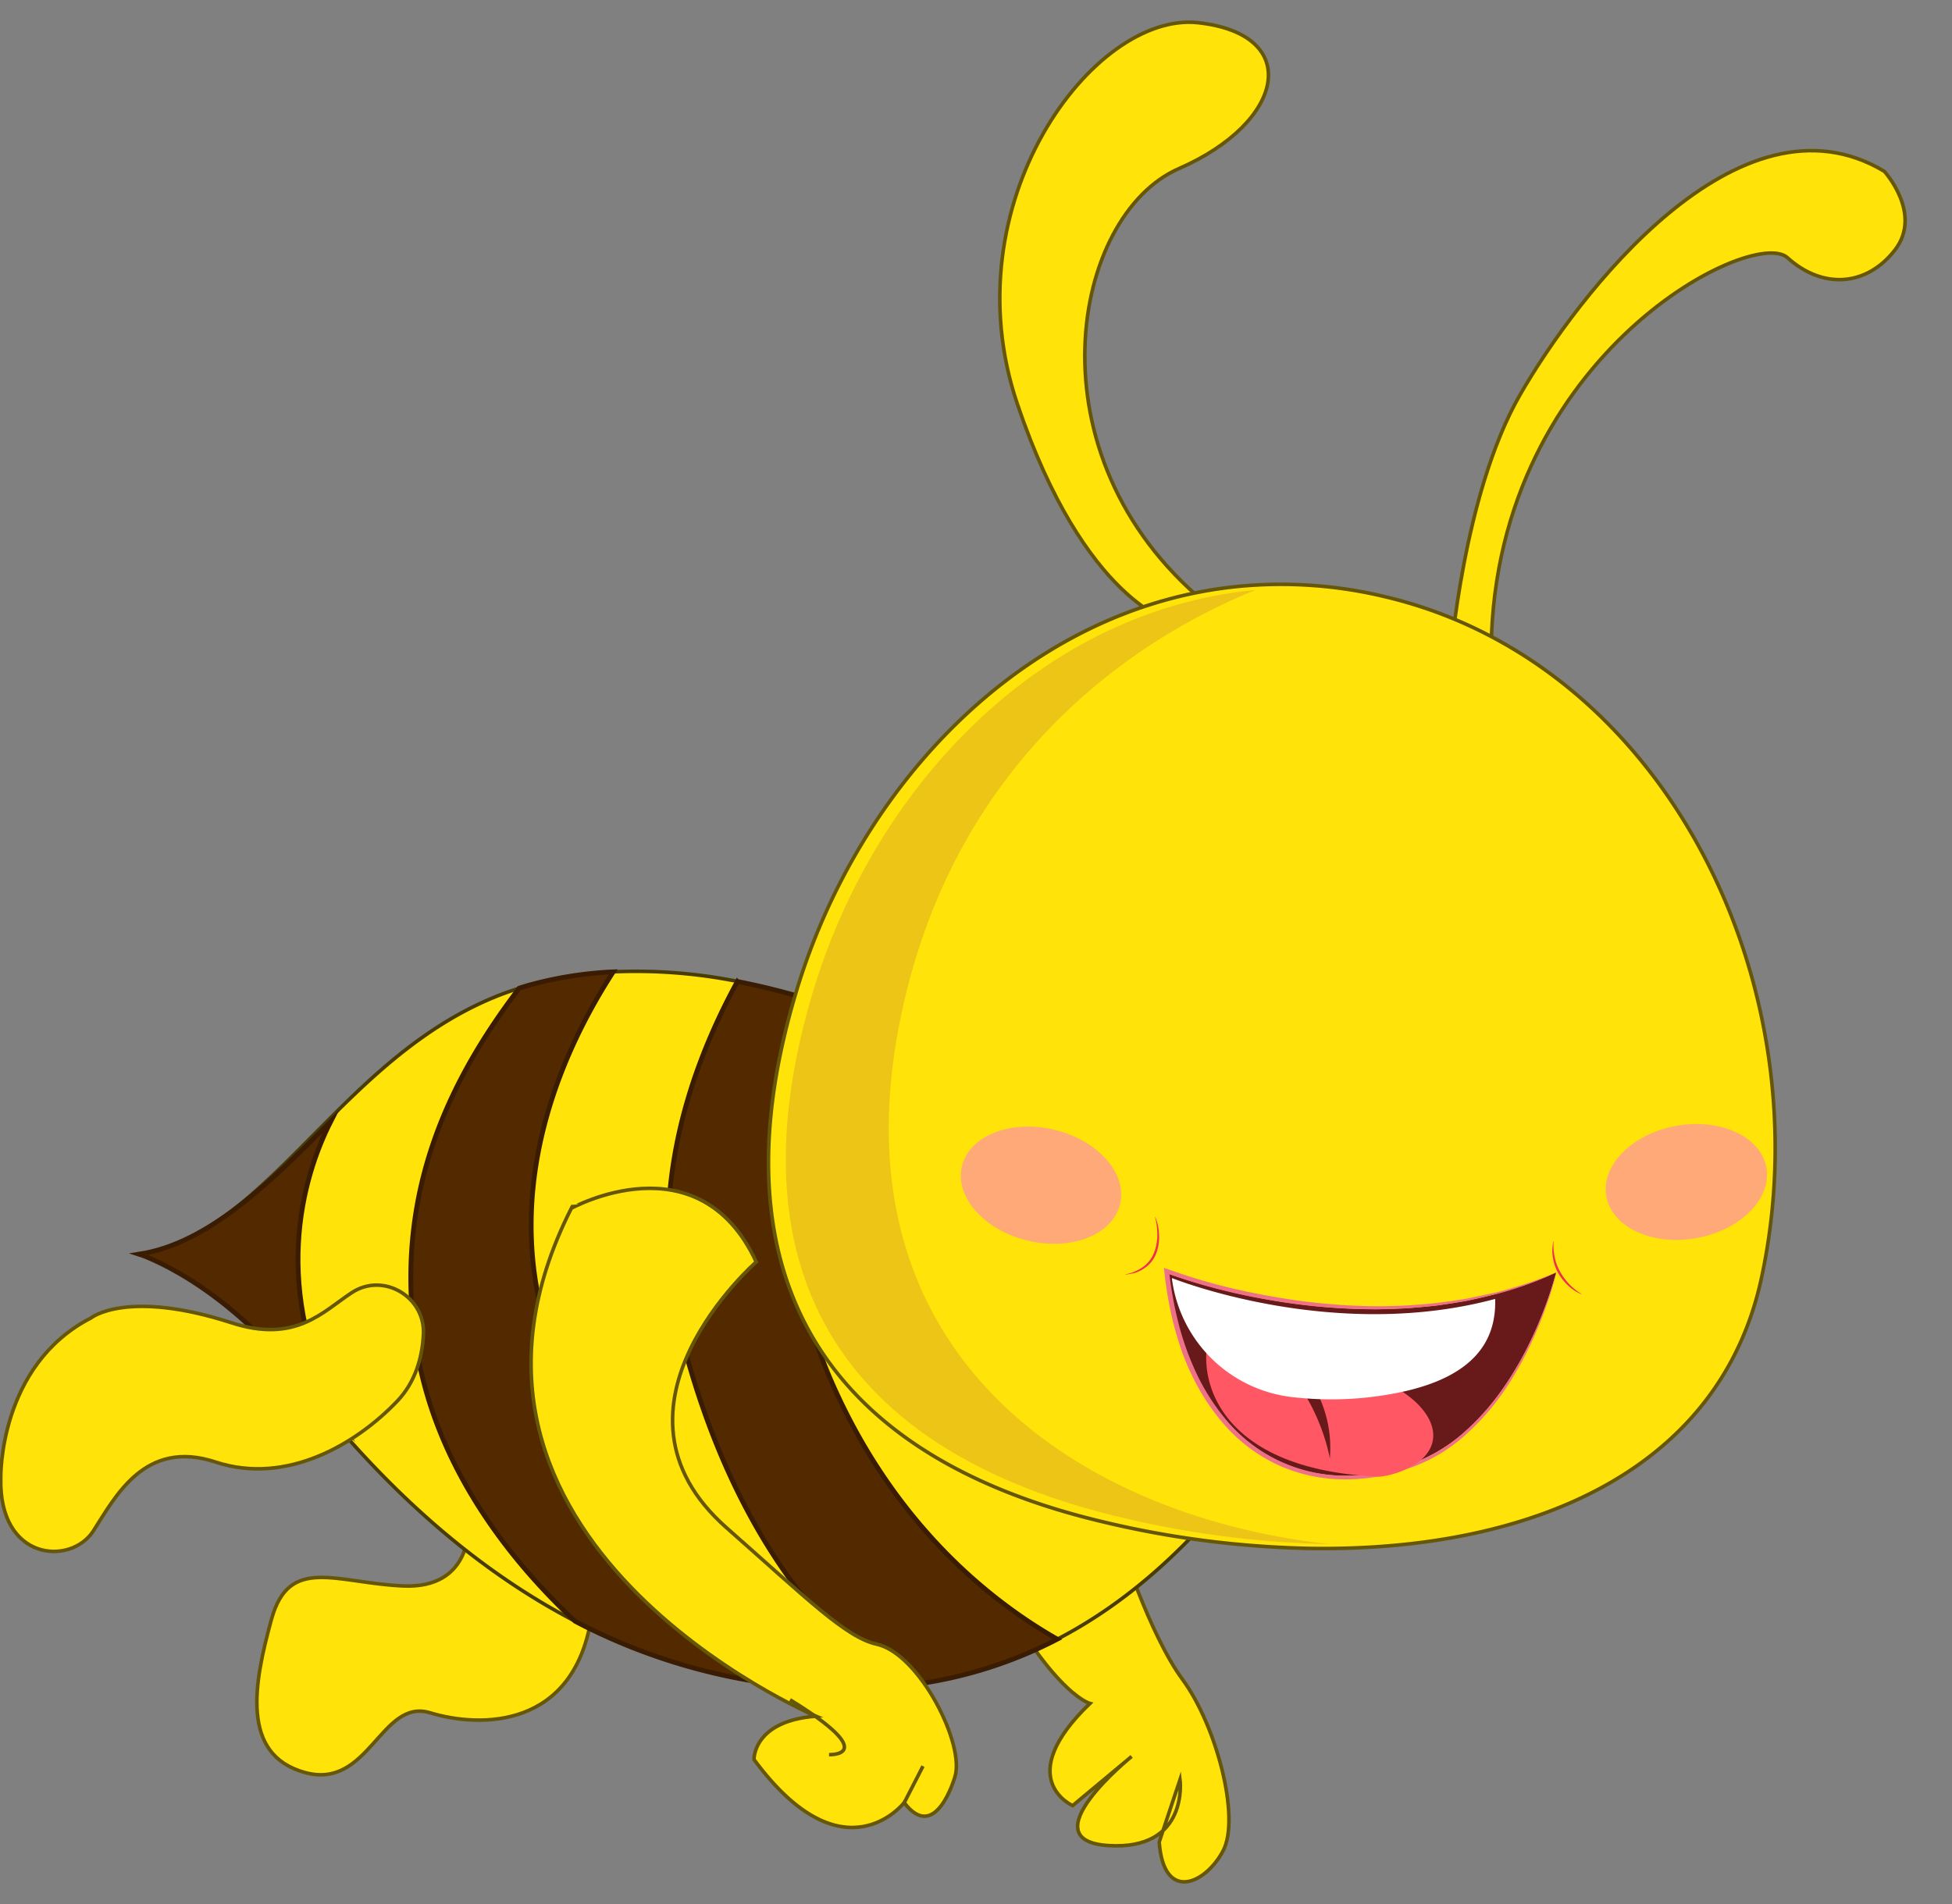 <svg id="bcb9e5ed-b761-4906-b5c2-886c8732c289" data-name="Layer 1" xmlns="http://www.w3.org/2000/svg" width="410" height="400" viewBox="0 0 410 400">
  <rect x="0" y="0" width="410" height="400" fill="#808080" stroke="none"/>
  <defs>
    <style>
      .b0710c73-0b73-429c-a478-8bcec8a6ef14, .bc03e7da-96d0-4dae-881d-c63e943b4249 {
        fill: #ffe309;
      }

      .bc03e7da-96d0-4dae-881d-c63e943b4249, .f991ccd9-dcc7-408a-99c5-488b82255fb6 {
        stroke: #665608;
      }

      .b0710c73-0b73-429c-a478-8bcec8a6ef14, .b1bbebd7-9026-42b8-8bf3-3f29887ca88c, .bc03e7da-96d0-4dae-881d-c63e943b4249, .f991ccd9-dcc7-408a-99c5-488b82255fb6 {
        stroke-miterlimit: 10;
      }

      .b0710c73-0b73-429c-a478-8bcec8a6ef14, .bc03e7da-96d0-4dae-881d-c63e943b4249, .f991ccd9-dcc7-408a-99c5-488b82255fb6 {
        stroke-width: 0.75px;
      }

      .b0710c73-0b73-429c-a478-8bcec8a6ef14 {
        stroke: #493c05;
      }

      .f7a23907-8ded-4bde-a216-2f819d3b1ede {
        fill: #ecc516;
      }

      .b1bbebd7-9026-42b8-8bf3-3f29887ca88c {
        fill: #532900;
        stroke: #3a1c03;
      }

      .a56dba1a-317e-4d7b-b8ec-fc320e2433cb {
        fill: #681a1a;
      }

      .ae644c3e-837e-42da-84a3-611a5f1ba09e {
        fill: #ef7089;
      }

      .b04c0ba3-45bf-4dd5-8e67-cc6356a48556 {
        fill: #ff5763;
      }

      .fc2c3287-e84d-4131-955c-26878167e014 {
        fill: #fff;
      }

      .a5221539-9e25-44aa-97fc-147d3b8ece30 {
        fill: #ef304c;
      }

      .b38d4766-5eb0-4ca4-a394-f0771257e251 {
        fill: #ffa979;
      }

      .f991ccd9-dcc7-408a-99c5-488b82255fb6 {
        fill: none;
      }
    </style>
  </defs>
  <g>
    <g>
      <g>
        <path class="bc03e7da-96d0-4dae-881d-c63e943b4249" d="M98.37,321.09s.48,12.69-13.63,12.09-24-6.49-27.72,7-6.52,28.45,7,32.19S80,356.67,90.34,359.83s30.6,3.66,34-20.9S98.37,321.09,98.37,321.09Z"/>
        <g>
          <path class="bc03e7da-96d0-4dae-881d-c63e943b4249" d="M225.87,267.55s-7.2,7.28,9.24,55.79c0,0,6.21,19.9,13.28,29.5s12.21,29,8.5,36-12.47,10.91-13.41-1.86l4.38-13.13s1.94,14.94-15.05,13.87S237.69,369,237.69,369L225.3,379.33s-12.83-5.63,3.63-21.47c0,0-8.92-2.16-23.91-32.52s-18.17-65.86-18.17-65.86Z"/>
          <path class="b0710c73-0b73-429c-a478-8bcec8a6ef14" d="M261,310.49c-11.82,15.12-24.63,26.46-38.91,33.87a91.66,91.66,0,0,1-33.66,9.92l0,0a116.31,116.31,0,0,1-27.18-.67c-1.71-.22-3.42-.49-5.09-.81a124,124,0,0,1-35.33-12.19c-22-11.45-38.73-27.87-50.39-41.48-2.8-3.24-5.28-6.35-7.48-9.14-16.56-21.05-33.67-26.49-33.67-26.49,14.67-2.29,25.82-14.32,38.38-26.91,11.41-11.52,24-23.53,41.43-29,.9-.29,1.79-.57,2.75-.82a80.11,80.11,0,0,1,17-2.61,108.59,108.59,0,0,1,26,2,4.81,4.81,0,0,1,.68.14A144.82,144.82,0,0,1,178.86,213a117,117,0,0,1,13.34,5.82c26.83,14.55,44.57-1.39,44.57-1.39l37.77,73.42A212.12,212.12,0,0,1,261,310.49Z"/>
          <path class="f7a23907-8ded-4bde-a216-2f819d3b1ede" d="M261.56,306.94c-13.92-2.79-27.82-10.13-43.37-20.82C186,264,167.83,233.83,176,217a116,116,0,0,1,20,5.15,90.34,90.34,0,0,1,11.37,4.73c22.77,12.06,38.78-2.91,38.78-2.91l30.08,64.49C272.2,295,265.83,301.43,261.56,306.94Z"/>
          <path class="b1bbebd7-9026-42b8-8bf3-3f29887ca88c" d="M71.92,299.07c-2.8-3.24-6.8-6.31-9-9.1-16.56-21.05-33.67-26.49-33.67-26.49,14.67-2.29,27.66-15.28,40.22-27.87C63.5,247.36,56.54,271,71.92,299.07Z"/>
          <path class="b1bbebd7-9026-42b8-8bf3-3f29887ca88c" d="M222.08,344.36a91.66,91.66,0,0,1-33.66,9.92l0,0c-12.74-8.75-34.23-29.52-45.47-74.27-6.89-27.51.69-53.19,11.93-73.81a146.34,146.34,0,0,1,24,6.85c-8.66,16.38-18.16,44.78-4.59,76.38C187.56,320.37,208.4,336.57,222.08,344.36Z"/>
          <path class="b1bbebd7-9026-42b8-8bf3-3f29887ca88c" d="M156.12,352.78a124,124,0,0,1-35.33-12.19C107.59,328.27,91.14,308.2,87.3,282c-4.75-32,7.8-56.05,21.76-74.4.9-.29,1.79-.57,2.75-.82a80.11,80.11,0,0,1,17-2.61c-9.76,15.05-22.94,42.58-14.58,73.11C124.14,313.4,146.87,342.14,156.12,352.78Z"/>
          <g>
            <path class="bc03e7da-96d0-4dae-881d-c63e943b4249" d="M246.57,130.84s-18.74-4.07-32.92-46.07,16-82.42,38-80,18.43,20.84-4.05,30.66-32,60.1,5.67,91.31C253.31,126.71,273.13,152,246.57,130.84Z"/>
            <path class="bc03e7da-96d0-4dae-881d-c63e943b4249" d="M304.59,139s2.65-35.1,14.64-56,46-65.38,76.56-47c0,0,8.13,8.93,2.2,16.55s-15.13,8.29-22.56,1.58S312.38,75.54,313.21,139C313.21,139,308.05,155.42,304.59,139Z"/>
            <g>
              <path class="bc03e7da-96d0-4dae-881d-c63e943b4249" d="M370,268.4c-8.85,41.35-49.61,57.46-94.26,56.9,0,0-.11,0-.14,0a202.6,202.6,0,0,1-44.18-5.65c-58.71-14-81.77-52.21-64.31-110.87,13.11-44.1,48.54-81.29,93.21-85.61a93.16,93.16,0,0,1,30.85,2.25C350,139.48,383.15,207.16,370,268.4Z"/>
              <path class="f7a23907-8ded-4bde-a216-2f819d3b1ede" d="M279.34,324.39a204.49,204.49,0,0,1-44.17-5.69c-58.71-14.05-81.83-51.93-64.5-110.06,13-43.69,48.34-80.49,93-84.68-21,8.49-62.05,32-74.23,88.55C173.59,286,228.85,319,279.34,324.39Z"/>
              <g>
                <g>
                  <g>
                    <g>
                      <path class="a56dba1a-317e-4d7b-b8ec-fc320e2433cb" d="M326.86,267.32s-4.68,19.55-17.61,32a35.44,35.44,0,0,1-12.21,8c-17.57,6.73-36.81,1.36-46.23-19.54-.24-.44-.41-.9-.61-1.37a69.5,69.5,0,0,1-4.71-18.83s34.66,13.43,68.85,4.22A79.1,79.1,0,0,0,326.86,267.32Z"/>
                      <path class="ae644c3e-837e-42da-84a3-611a5f1ba09e" d="M326.89,267.28a58.8,58.8,0,0,1-1.89,6.5c-.75,2.12-1.54,4.23-2.45,6.28a73.2,73.2,0,0,1-6.43,11.87,51.63,51.63,0,0,1-9,10.12,34.23,34.23,0,0,1-11.87,6.63,38.68,38.68,0,0,1-13.47,2.1,33.75,33.75,0,0,1-13.32-3,34.2,34.2,0,0,1-11-8.14A45,45,0,0,1,250,288.14l0,.06a50.11,50.11,0,0,1-2-5q-.85-2.52-1.51-5.1a78.74,78.74,0,0,1-1.87-10.42l-.15-1.34,1.28.46a125.78,125.78,0,0,0,20,5.3,131.45,131.45,0,0,0,20.56,2.27A108.94,108.94,0,0,0,306.94,273c.86-.1,1.7-.3,2.55-.48L312,272c1.69-.34,3.38-.73,5-1.23A84.68,84.68,0,0,0,326.89,267.28Zm-.06.08a74,74,0,0,1-9.68,3.69c-1.66.52-3.35.94-5,1.31l-2.54.59c-.85.19-1.69.41-2.55.52l-5.15.8c-1.72.2-3.45.32-5.18.49s-3.47.17-5.2.25c-.87,0-1.73.07-2.6.07l-2.61-.05a129.69,129.69,0,0,1-20.7-2.1,126.61,126.61,0,0,1-20.13-5.28l.13-.09a76.74,76.74,0,0,0,1.88,10.3,58.74,58.74,0,0,0,3.44,9.86h0A45.06,45.06,0,0,0,258.16,299a32.57,32.57,0,0,0,23.63,11,39.12,39.12,0,0,0,13.19-2,33.59,33.59,0,0,0,11.7-6.39,50.82,50.82,0,0,0,9-9.92,72.55,72.55,0,0,0,6.58-11.69A85.66,85.66,0,0,0,326.83,267.36Z"/>
                    </g>
                    <path class="b04c0ba3-45bf-4dd5-8e67-cc6356a48556" d="M281.27,287.65c14.7,1.84,25.3,12.8,16.67,19.49a17.89,17.89,0,0,1-8.14,3.09c-30.54-1.24-37.44-17-36.34-27,3.75-.84,8,.62,18.56,3.85A73.25,73.25,0,0,1,281.27,287.65Z"/>
                    <path class="a56dba1a-317e-4d7b-b8ec-fc320e2433cb" d="M270.64,284.49s9.87,8.29,8.68,21.93c0,0-2.24-14.17-13.3-22.45Z"/>
                    <path class="fc2c3287-e84d-4131-955c-26878167e014" d="M290.12,293.2a70.8,70.8,0,0,1-18.82.29,28.77,28.77,0,0,1-25.14-24.78l0-.21s33.7,13.59,67.89,4.38C314.3,281.67,309.73,290.31,290.12,293.2Z"/>
                  </g>
                  <path class="a5221539-9e25-44aa-97fc-147d3b8ece30" d="M242.65,255.63a12.16,12.16,0,0,1,.58,1.89,13.07,13.07,0,0,1,.23,2,9.9,9.9,0,0,1-.68,4,6.81,6.81,0,0,1-2.64,3.07,8.16,8.16,0,0,1-1.83.84,19,19,0,0,1-1.95.35v-.05a9.45,9.45,0,0,0,3.56-1.46,6.62,6.62,0,0,0,2.41-2.95,10.14,10.14,0,0,0,.75-3.77,14.63,14.63,0,0,0-.46-3.84Z"/>
                  <path class="a5221539-9e25-44aa-97fc-147d3b8ece30" d="M332.15,271.89a9.36,9.36,0,0,1-2.81-1.84,11.42,11.42,0,0,1-2.1-2.68,9.88,9.88,0,0,1-1.19-4.92,13,13,0,0,1,.21-1.66h.05a12.42,12.42,0,0,0,.23,3.28,10.19,10.19,0,0,0,1.14,3.06,12.68,12.68,0,0,0,4.49,4.71Z"/>
                </g>
                <ellipse class="b38d4766-5eb0-4ca4-a394-f0771257e251" cx="218.65" cy="248.98" rx="11.98" ry="17.08" transform="translate(-74.38 403.68) rotate(-76.54)"/>
                <ellipse class="b38d4766-5eb0-4ca4-a394-f0771257e251" cx="354.21" cy="248.3" rx="17.08" ry="11.98" transform="translate(-38.41 66.73) rotate(-10.21)"/>
              </g>
            </g>
          </g>
          <path class="bc03e7da-96d0-4dae-881d-c63e943b4249" d="M73.94,271.53c6.63-4.3,15.39.91,15,8.8-.23,4.52-1.53,9.89-5.56,14.08-8.61,9-23.22,17.64-38.1,12.74s-21,7.21-25.69,14.49S-.29,328,.16,310.44c0,0-.46-23.57,18.92-33.54,0,0,7.47-6.14,29.58,1C62.19,282.29,67.87,275.47,73.94,271.53Z"/>
        </g>
      </g>
      <path class="bc03e7da-96d0-4dae-881d-c63e943b4249" d="M158.84,265.11s-35,30.54-6.2,55.88c16.91,14.91,25.05,23,31.49,24.42,9,1.95,18.74,21.26,16.4,28,0,0-4,14-10.62,5.29,0,0-12.7,16.46-31.54-9.06,0,0-.25-8.09,13-9.1,0,0-86.69-36.93-51.35-106.73C120.06,253.86,146.73,239,158.84,265.11Z"/>
      <path class="f991ccd9-dcc7-408a-99c5-488b82255fb6" d="M174.13,368.62s11.23.41-8.19-11.53"/>
    </g>
    <line class="bc03e7da-96d0-4dae-881d-c63e943b4249" x1="189.91" y1="378.75" x2="193.87" y2="371.03"/>
  </g>
</svg>
